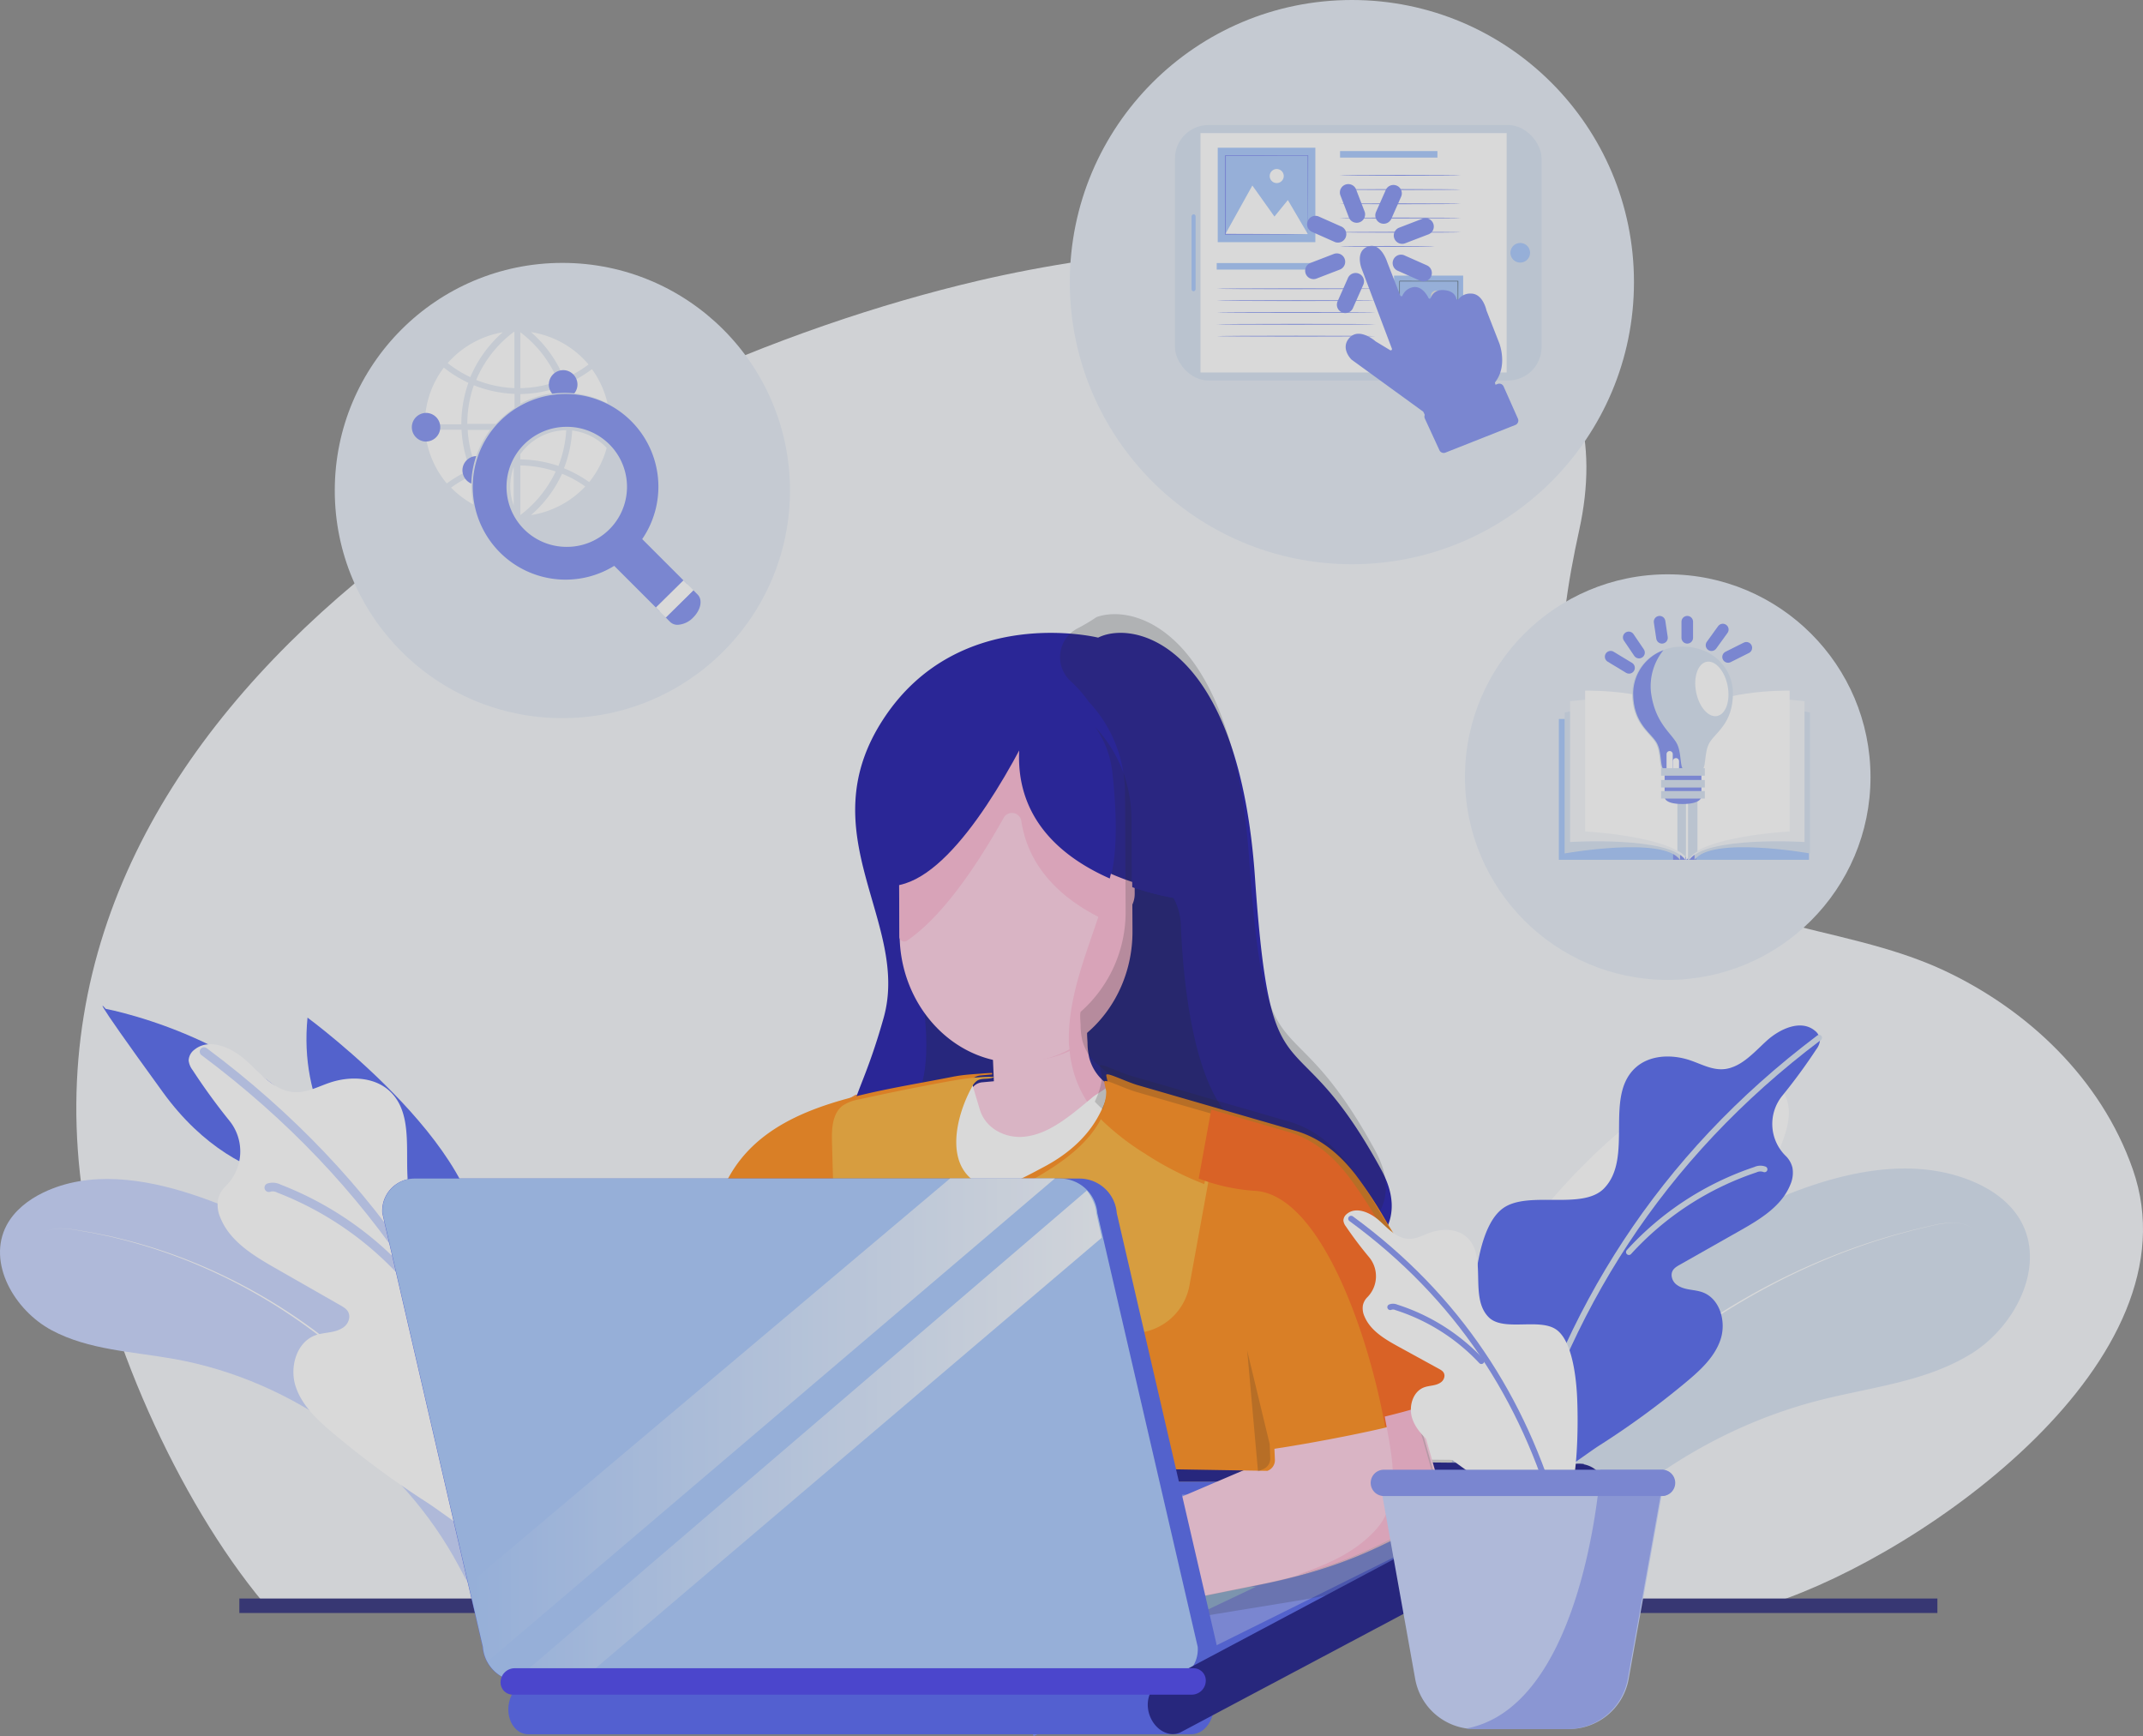 <svg xmlns="http://www.w3.org/2000/svg" xmlns:xlink="http://www.w3.org/1999/xlink" width="740.33" height="599.715" viewBox="0 0 740.33 599.715"><rect x="0" y="0" width="740.33" height="599.715" fill="#808080" stroke="none"/><defs><style>.a{opacity:0.7;}.b{fill:#f2f5fa;}.c{fill:#e2eaf5;}.af,.d{fill:#9fc3fd;}.al,.e,.y{fill:#7789f2;}.ac,.f{fill:#d3e0f1;}.g{fill:#fff;}.aj,.ak,.h,.i,.o,.p{fill:none;}.h{stroke:#fff;stroke-width:2.15px;}.aj,.ak,.h,.i,.o{stroke-linecap:round;}.aj,.ak,.h,.o{stroke-linejoin:round;}.ak,.i{stroke:#7789f2;}.i,.p{stroke-miterlimit:10;}.i{stroke-width:4px;}.j{fill:#e0e0e0;}.k{fill:#455a64;}.l{fill:#82bfab;}.m{fill:#c3d1ff;}.n,.x{fill:#4055ec;}.o{stroke:#c3d1ff;stroke-width:3px;}.p{stroke:#18186d;stroke-width:5px;}.q,.t{fill:#0600a0;}.aa,.ab,.ac,.af,.ag,.ai,.q,.x,.y,.z{fill-rule:evenodd;}.r{fill:#f88329;}.s{fill:#fdb2d0;}.u,.z{fill:#01017c;}.v{fill:#ffcae1;}.w{opacity:0.19;}.aa{fill:#4052f2;}.ab{fill:#97c1ef;}.ad{fill:#ff7f00;}.ae{fill:#fcaa23;}.ag{fill:url(#a);}.ah{fill:#f50;}.ai{fill:#342dec;}.aj{stroke:#d3e0f1;}.aj,.ak{stroke-width:2px;}.al{opacity:0.68;}</style><linearGradient id="a" y1="0.5" x2="1" y2="0.5" gradientUnits="objectBoundingBox"><stop offset="0" stop-color="#fff" stop-opacity="0"/><stop offset="1" stop-color="#fff"/></linearGradient></defs><g class="a" transform="translate(-318.667 -112.428)"><g transform="translate(318.667 112.428)"><path class="b" d="M1194.886,1209.9c-29.692-35.609-55.559-93.848-62.423-140.22-25.975-175.454,173.738-284.841,309.271-316.531q17.759-4.142,35.8-6.82c46.485-6.844,105.907-10.859,146.907,17.8,25.522,17.855,31.513,45.06,24.934,75.074-8.033,36.629-12.34,76.648,14.67,106.51,28.788,31.82,75.065,28.675,111.368,45.7,28.7,13.454,54.193,37.227,65.191,68.685,22.988,65.765-72,132.667-124.218,149.8Z" transform="translate(-1103.796 -656.175)"/><circle class="c" cx="70.05" cy="70.05" r="70.05" transform="translate(506.091 198.387)"/><rect class="d" width="39.882" height="48.638" transform="translate(538.526 248.36)"/><rect class="d" width="39.885" height="48.638" transform="translate(585.06 248.36)"/><rect class="e" width="7.978" height="48.638" transform="translate(578.003 248.36)"/><path class="f" d="M2981.032,1276.863c-5.609-8.39-39.883-2.275-39.883-2.275V1225.95s32.045-8.25,39.882,2.275Z" transform="translate(-2400.623 -979.78)"/><path class="b" d="M2987.635,1272.6c-5.609-8.39-39.885-6.258-39.885-6.258V1217.7s32.048-4.266,39.885,6.258Z" transform="translate(-2405.346 -975.485)"/><path class="g" d="M3001.578,1265.708c-5.609-8.39-35.818-9.943-35.818-9.943v-48.65s27.98-.585,35.818,9.943Z" transform="translate(-2418.147 -968.551)"/><path class="f" d="M3075.35,1229.42v48.869a10.831,10.831,0,0,1,3.769,3.217v-48.65A14.682,14.682,0,0,0,3075.35,1229.42Z" transform="translate(-2495.879 -984.442)"/><path class="f" d="M3099,1276.863c5.609-8.39,39.882-2.275,39.882-2.275V1225.95s-32.045-8.25-39.882,2.275Z" transform="translate(-2513.593 -979.78)"/><path class="b" d="M3092.34,1272.6c5.609-8.39,39.885-6.258,39.885-6.258V1217.7s-32.048-4.266-39.885,6.258Z" transform="translate(-2508.827 -975.485)"/><path class="g" d="M3088.24,1265.708c5.609-8.39,35.818-9.943,35.818-9.943v-48.65s-27.98-.585-35.818,9.943Z" transform="translate(-2505.799 -968.551)"/><path class="f" d="M3091.5,1230.61a14.184,14.184,0,0,0-3.257,3.088v48.638a10.2,10.2,0,0,1,3.258-2.9Z" transform="translate(-2505.088 -985.289)"/><path class="e" d="M3073.212,1310.3s.208,2.6-6.542,2.6-6.17-2.6-6.17-2.6V1301h12.712Z" transform="translate(-2485.434 -1035.169)"/><path class="f" d="M3040.181,1152.9c-10.425,0-17.411,7.659-17.411,16.055,0,10.528,5.995,13.546,8.1,17.137s.877,9.51,3.094,9.51H3046.4c2.231,0,.991-5.919,3.1-9.51s8.1-6.606,8.1-17.137C3057.593,1160.559,3050.806,1152.9,3040.181,1152.9Z" transform="translate(-2458.924 -929.548)"/><path class="e" d="M3037.681,1189.177c-2.105-3.591-7.5-7.156-8.793-17.608a19.845,19.845,0,0,1,4.316-14.309,16.014,16.014,0,0,0-10.434,14.78c0,10.528,5.995,13.546,8.1,17.137s.877,9.51,3.094,9.51h6.811C3038.547,1198.687,3039.8,1192.768,3037.681,1189.177Z" transform="translate(-2458.562 -932.654)"/><path class="g" d="M3105.165,1189.022c-3.009.585-6.258-3.138-7.258-8.311s.629-9.835,3.635-10.417,6.258,3.138,7.259,8.308S3108.175,1188.438,3105.165,1189.022Z" transform="translate(-2511.967 -941.691)"/><line class="h" y1="4.951" transform="translate(576.805 260.503)"/><line class="h" y1="2.477" transform="translate(578.975 262.94)"/><rect class="f" width="15.107" height="2.6" transform="translate(573.84 265.35)"/><rect class="f" width="15.107" height="2.6" transform="translate(573.84 269.43)"/><rect class="f" width="15.107" height="2.6" transform="translate(573.84 273.248)"/><line class="i" y1="5.559" transform="translate(582.89 214.755)"/><line class="i" y1="3.161" x2="6.311" transform="translate(596.989 223.771)"/><line class="i" x1="3.562" y1="5.258" transform="translate(562.664 220.169)"/><line class="i" y1="5.41" x2="3.907" transform="translate(591.264 217.461)"/><line class="i" x1="0.831" y1="5.559" transform="translate(573.328 214.755)"/><line class="i" x1="6.358" y1="3.848" transform="translate(556.419 226.842)"/><circle class="c" cx="97.448" cy="97.448" r="97.448" transform="translate(369.583)"/><rect class="f" width="126.648" height="88.251" rx="11.55" transform="translate(405.908 43.19)"/><rect class="g" width="82.686" height="105.768" transform="translate(414.731 128.66) rotate(-90)"/><path class="d" d="M2876.389,653.93a3.386,3.386,0,1,1-3.39,3.384,3.387,3.387,0,0,1,3.39-3.384Z" transform="translate(-2351.195 -569.998)"/><rect class="d" width="26.579" height="1.398" rx="0.699" transform="translate(411.643 100.607) rotate(-90)"/><rect class="d" width="33.636" height="2.249" transform="translate(462.941 52.188)"/><rect class="d" width="33.636" height="2.249" transform="translate(420.334 90.871)"/><path class="e" d="M2709.69,573.646c0,.082-9.358.146-20.912.146s-20.918-.064-20.918-.146,9.358-.146,20.918-.146S2709.69,573.573,2709.69,573.646Z" transform="translate(-2205.069 -513.089)"/><path class="e" d="M2709.69,590.476c0,.082-9.358.149-20.912.149s-20.918-.067-20.918-.149,9.358-.146,20.918-.146S2709.69,590.4,2709.69,590.476Z" transform="translate(-2205.069 -524.997)"/><path class="e" d="M2709.69,607.276c0,.082-9.358.149-20.912.149s-20.918-.067-20.918-.149,9.358-.146,20.918-.146S2709.69,607.2,2709.69,607.276Z" transform="translate(-2205.069 -536.884)"/><path class="e" d="M2709.69,624.079c0,.079-9.358.146-20.912.146s-20.918-.067-20.918-.146,9.358-.149,20.918-.149S2709.69,624,2709.69,624.079Z" transform="translate(-2205.069 -548.771)"/><path class="e" d="M2709.69,640.879c0,.079-9.358.146-20.912.146s-20.918-.067-20.918-.146,9.358-.149,20.918-.149S2709.69,640.809,2709.69,640.879Z" transform="translate(-2205.069 -560.658)"/><path class="e" d="M2700.516,657.646c0,.082-7.311.146-16.327.146s-16.33-.064-16.33-.146,7.311-.146,16.33-.146S2700.516,657.576,2700.516,657.646Z" transform="translate(-2204.902 -572.524)"/><path class="e" d="M2574.166,707.639c0,.082-12.282.146-27.437.146s-27.439-.064-27.439-.146,12.282-.149,27.439-.149S2574.166,707.546,2574.166,707.639Z" transform="translate(-2098.959 -607.895)"/><path class="e" d="M2574.166,721.646c0,.082-12.282.149-27.437.149s-27.439-.067-27.439-.149,12.282-.146,27.439-.146S2574.166,721.556,2574.166,721.646Z" transform="translate(-2098.959 -617.808)"/><path class="e" d="M2574.166,735.646c0,.082-12.282.146-27.437.146s-27.439-.064-27.439-.146,12.282-.146,27.439-.146S2574.166,735.556,2574.166,735.646Z" transform="translate(-2098.959 -627.714)"/><path class="e" d="M2574.166,749.639c0,.079-12.282.146-27.437.146s-27.439-.067-27.439-.146,12.282-.149,27.439-.149S2574.166,749.551,2574.166,749.639Z" transform="translate(-2098.959 -637.613)"/><path class="e" d="M2574.166,763.646c0,.082-12.282.149-27.437.149s-27.439-.067-27.439-.149,12.282-.146,27.439-.146S2574.166,763.561,2574.166,763.646Z" transform="translate(-2098.959 -647.526)"/><rect class="d" width="33.721" height="32.624" transform="translate(420.688 51.03)"/><path class="g" d="M2528.24,602.819l9.325-16.789,7.63,10.729,4.638-5.7,6.9,11.756Z" transform="translate(-2104.921 -521.954)"/><path class="g" d="M2585.594,568.987a2.427,2.427,0,1,1-2.427-2.427A2.427,2.427,0,0,1,2585.594,568.987Z" transform="translate(-2142.103 -508.178)"/><path class="e" d="M2556.271,577.551a.951.951,0,0,1,0-.135v-.38c0-.348,0-.836-.014-1.462,0-1.3-.021-3.164-.035-5.556-.018-4.764-.044-11.551-.073-19.7l.141.137-28.489.023c-.041.035.292-.292.155-.155v14.329c0,4.571,0,8.89-.018,12.867l-.137-.14,20.6.07,5.811.038,1.541.015h.541a.552.552,0,0,1-.126,0h-.383l-1.515.018-5.8.1-20.689.073h-.141v-.14c0-3.974,0-8.293-.018-12.867V550.361c-.143.14.193-.2.164-.167l28.489.023h.137v.137c-.03,8.188-.056,15-.07,19.786-.018,2.363-.029,4.223-.038,5.51,0,.62,0,1.1-.015,1.442v.365A.769.769,0,0,1,2556.271,577.551Z" transform="translate(-2104.46 -496.596)"/><rect class="d" width="23.866" height="23.088" transform="translate(481.595 95.202)"/><path class="j" d="M2739.15,735.912l6.6-11.882,5.4,7.595,3.281-4.033,4.881,8.32Z" transform="translate(-2255.687 -619.598)"/><path class="j" d="M2779.739,711.977a1.719,1.719,0,1,1-1.717-1.717A1.718,1.718,0,0,1,2779.739,711.977Z" transform="translate(-2281.964 -609.855)"/><path class="k" d="M2759.179,717.983v-1.4c0-.915-.015-2.24-.027-3.919,0-3.375-.029-8.188-.05-13.943l.1.1h-20.161l.111-.111v19.26l-.1-.1,14.581.05,4.112.026h1.483a.432.432,0,0,1-.088,0H2757.8l-4.094.026-14.642.05h-.1v-19.3l.117-.117,20.16.017h.1v.1c-.021,5.793-.038,10.615-.05,14,0,1.67-.021,2.989-.026,3.9V717.9A.229.229,0,0,1,2759.179,717.983Z" transform="translate(-2255.554 -601.605)"/><path class="e" d="M2705.162,716.338l21.956-8.855a1.462,1.462,0,0,0,.822-1.834l-.307-.857a.424.424,0,0,1,.064-.395c4.41-5.773,1.4-13.452,1.4-13.452l-4.422-11.306a.4.4,0,0,1-.017-.056c-.085-.386-1.322-5.77-5.337-5.77a5.05,5.05,0,0,0-4.278,1.91.43.43,0,0,1-.769-.14c-.278-1.17-1.193-2.632-4-2.945-3.117-.354-4.36,1.4-4.852,2.667a.421.421,0,0,1-.769.038c-1.009-2.091-3.158-4.515-5.872-3.612a4.894,4.894,0,0,0-3.109,2.734.427.427,0,0,1-.8,0l-4.518-11.613s-2.173-6.969-6.7-5.264-2.073,7.709-2.073,7.709L2692,692.832a.427.427,0,0,1-.62.518l-4.971-3.006-.053-.038c-.36-.313-5.62-4.787-8.94-1.293s.333,7.311.617,7.586l.044.035,24.681,17.926.138.167.412.877A1.462,1.462,0,0,0,2705.162,716.338Z" transform="translate(-2211.15 -572.398)"/><path class="e" d="M2802.583,844.941l-4.948-11.133a1.632,1.632,0,0,0-2.1-.851l-24.228,9.759a1.629,1.629,0,0,0-.877,2.19l5.033,10.925a1.626,1.626,0,0,0,2.076.831l24.144-9.548a1.629,1.629,0,0,0,.9-2.173Z" transform="translate(-2278.194 -700.317)"/><path class="e" d="M2669.133,595.591a2.9,2.9,0,0,0,5.407-2.082l-3.027-7.858a2.9,2.9,0,0,0-5.4,2.082Z" transform="translate(-2203.095 -520.373)"/><path class="e" d="M2628.2,627.362l7.7,3.416a2.9,2.9,0,1,0,2.34-5.293l-7.694-3.419a2.9,2.9,0,0,0-2.34,5.3Z" transform="translate(-2175.05 -547.313)"/><path class="e" d="M2742.653,671.58l-7.7-3.416a2.9,2.9,0,1,0-2.34,5.293l7.694,3.419a2.9,2.9,0,0,0,2.339-5.3Z" transform="translate(-2249.593 -579.867)"/><path class="e" d="M2638.362,668.086a2.9,2.9,0,0,0-3.743-1.664l-7.857,3.027a2.9,2.9,0,1,0,2.082,5.4l7.858-3.024A2.9,2.9,0,0,0,2638.362,668.086Z" transform="translate(-2173.838 -578.7)"/><path class="e" d="M2732.031,631.8a2.9,2.9,0,0,0,3.743,1.664l7.857-3.012a2.9,2.9,0,1,0-2.082-5.4l-7.858,3.024A2.9,2.9,0,0,0,2732.031,631.8Z" transform="translate(-2250.341 -549.426)"/><path class="e" d="M2668.258,701.549l3.416-7.694a2.9,2.9,0,1,0-5.293-2.339l-3.416,7.694a2.9,2.9,0,1,0,5.293,2.339Z" transform="translate(-2200.787 -595.31)"/><path class="e" d="M2710.853,598.547a2.9,2.9,0,0,0,3.822-1.462l3.416-7.709a2.895,2.895,0,0,0-5.293-2.339l-3.407,7.688A2.9,2.9,0,0,0,2710.853,598.547Z" transform="translate(-2234.021 -521.507)"/><circle class="c" cx="78.627" cy="78.627" r="78.627" transform="translate(115.653 90.812)"/><path class="g" d="M1592.485,947.66a39.179,39.179,0,0,0-5.085,3.144,32.751,32.751,0,0,0,7.679,5.822,33.734,33.734,0,0,1-.626-6.676c0-.251.018-.5.023-.751A4.97,4.97,0,0,1,1592.485,947.66Z" transform="translate(-1431.575 -782.364)"/><path class="g" d="M1569.839,888.67h-7.63a4.933,4.933,0,0,1-4.46,3.84,32.323,32.323,0,0,0,7,14.71,42.427,42.427,0,0,1,5.764-3.579,4.732,4.732,0,0,1,1.3-4.17,43.123,43.123,0,0,1-1.98-10.8Z" transform="translate(-1410.4 -740.23)"/><path class="g" d="M1609.245,898.142a4.765,4.765,0,0,1,1.2-.2,33.216,33.216,0,0,1,4.878-9.291h-7.758A40.665,40.665,0,0,0,1609.245,898.142Z" transform="translate(-1445.997 -740.154)"/><path class="g" d="M1660.27,933.59a19.467,19.467,0,0,0-1.19,6.51,19.726,19.726,0,0,0,1.19,6.843Z" transform="translate(-1482.809 -772.331)"/><path class="g" d="M1583.52,780.938a40.089,40.089,0,0,0,7.82,4.852,42.637,42.637,0,0,1,11.2-15.5A32.639,32.639,0,0,0,1583.52,780.938Z" transform="translate(-1428.864 -655.513)"/><path class="g" d="M1607.29,847.91h9.881a33.458,33.458,0,0,1,6.454-5.5v-4.863a42.7,42.7,0,0,1-14.081-2.989A40.8,40.8,0,0,0,1607.29,847.91Z" transform="translate(-1445.855 -701.482)"/><path class="g" d="M1556.425,829.3a4.933,4.933,0,0,1,4.726,3.556h7.65a43.2,43.2,0,0,1,2.442-14.329,42.634,42.634,0,0,1-8.481-5.246,32.277,32.277,0,0,0-6.372,16.034Z" transform="translate(-1409.431 -686.295)"/><path class="g" d="M1684.65,956.288a32.65,32.65,0,0,0,18.76-9.9,39.628,39.628,0,0,0-8.025-4.386A41.977,41.977,0,0,1,1684.65,956.288Z" transform="translate(-1501.217 -778.355)"/><path class="g" d="M1724.61,902.664a41.994,41.994,0,0,1,8.709,4.764,32.464,32.464,0,0,0,6.048-11.809,19.594,19.594,0,0,0-11.92-6.01A42.932,42.932,0,0,1,1724.61,902.664Z" transform="translate(-1529.777 -740.897)"/><path class="g" d="M1747.928,826.769a32.458,32.458,0,0,0-5.381-11.809,43.142,43.142,0,0,1-5.556,3.574,4.822,4.822,0,0,1-.781,4.79,32.857,32.857,0,0,1,11.718,3.445Z" transform="translate(-1538.053 -687.451)"/><path class="g" d="M1631.2,788.977V769.41a40.232,40.232,0,0,0-13.2,16.739,40.262,40.262,0,0,0,13.2,2.828Z" transform="translate(-1453.498 -654.905)"/><path class="g" d="M1671.61,770.37v19.3a40.318,40.318,0,0,0,10.13-1.486,4.913,4.913,0,0,1,1.81-3.343,40.355,40.355,0,0,0-11.94-14.473Z" transform="translate(-1491.842 -655.591)"/><path class="g" d="M1695.052,783.612a4.832,4.832,0,0,1,.851-.088,4.913,4.913,0,0,1,3.217,1.2,40.563,40.563,0,0,0,5.466-3.483A32.517,32.517,0,0,0,1684.7,770.06,42.64,42.64,0,0,1,1695.052,783.612Z" transform="translate(-1501.26 -655.344)"/><path class="g" d="M1671.61,844.668a32.857,32.857,0,0,1,11.279-3.612,4.9,4.9,0,0,1-.781-1.216,42.734,42.734,0,0,1-10.5,1.488Z" transform="translate(-1491.837 -705.208)"/><path class="g" d="M1671.61,949.142a40.356,40.356,0,0,0,12.212-15.046,40.887,40.887,0,0,0-12.212-2.076Z" transform="translate(-1491.844 -771.236)"/><path class="g" d="M1671.61,897.412V899.2a43.441,43.441,0,0,1,13.18,2.26,40.631,40.631,0,0,0,2.693-12.335A19.655,19.655,0,0,0,1671.61,897.412Z" transform="translate(-1491.868 -740.516)"/><path class="e" d="M1711.021,816.1a4.82,4.82,0,0,0-.851.088,4.957,4.957,0,0,0-4.05,4.369,4.563,4.563,0,0,0-.05.494,4.814,4.814,0,0,0,1.2,3.2,33.057,33.057,0,0,1,4.293-.292h.251a30.274,30.274,0,0,1,3.059.17,4.822,4.822,0,0,0,.781-4.79,4.971,4.971,0,0,0-1.427-2.047A4.912,4.912,0,0,0,1711.021,816.1Z" transform="translate(-1516.479 -688.245)"/><path class="e" d="M1544.773,868.06h-.038a4.951,4.951,0,0,0,.038,9.9l.365-.035a4.933,4.933,0,0,0,4.457-3.834,4.924,4.924,0,0,0-4.825-6.03Z" transform="translate(-1397.623 -725.427)"/><path class="e" d="M1601.16,925.353a5.041,5.041,0,0,0,3.053,4.571,32.89,32.89,0,0,1,1.7-9.5,4.763,4.763,0,0,0-1.2.2A4.928,4.928,0,0,0,1601.16,925.353Z" transform="translate(-1441.402 -762.881)"/><path class="e" d="M1690.387,913.449l-16.643-16.639A32.042,32.042,0,0,0,1647.5,846.68h-.243a32.069,32.069,0,0,0-.234,64.137h.243a31.915,31.915,0,0,0,16.809-4.764l16.669,16.669-.947-.948,9.539-9.393Zm-42.7-13.955h-.161a20.733,20.733,0,1,1,.152-41.466h.155a20.733,20.733,0,1,1-.146,41.466Z" transform="translate(-1451.886 -710.591)"/><path class="e" d="M1845.33,1088.071l2.275,2.307a3.623,3.623,0,0,0,2.658,1.026h0a7.987,7.987,0,0,0,5.3-2.495c2.673-2.632,3.372-6.121,1.588-7.931l-3.035-3.079h0l.035.035h0l1.462,1.489-9.533,9.393Z" transform="translate(-1616.125 -875.576)"/><path class="l" d="M1843.429,1110.78l-.719-.719h0Z" transform="translate(-1614.151 -898.463)"/><path class="g" d="M1847.579,1073.25l-.868-.866-1.065-1.064-9.536,9.393.945.945.985.991.719.719.047.047.749.749,9.53-9.393-1.465-1.488-.006,0Z" transform="translate(-1609.531 -870.862)"/><path class="m" d="M1106.568,1820.336c-16.771-5.527-35.75-8.372-51.644-.678-5.17,2.5-9.943,6.208-12.642,11.285-6.837,12.917,2.676,29.366,15.566,36.262s28.074,7.349,42.47,9.943c41.233,7.44,78.478,34.569,98.2,71.547,2.1,3.933,4.094,8.083,7.466,11s8.592,4.252,12.317,1.81c20.737-13.6-19.137-71.015-28.074-82.227C1168.713,1852.226,1139.47,1831.176,1106.568,1820.336Z" transform="translate(-1040.001 -1407.698)"/><path class="g" d="M1250.91,2004.016a179.632,179.632,0,0,0-23.918-49.492,194.239,194.239,0,0,0-37.3-40.479,191.037,191.037,0,0,0-47.214-28.366,181.206,181.206,0,0,0-26.226-8.677c-1.12-.272-2.234-.567-3.357-.819l-3.384-.708-1.693-.354c-.564-.117-1.129-.24-1.7-.328l-3.41-.585a40.425,40.425,0,0,0-6.858-.8,13.492,13.492,0,0,0-3.421.412,8.19,8.19,0,0,0-3.05,1.568,8.153,8.153,0,0,1,3.047-1.585,13.524,13.524,0,0,1,3.424-.43,40.492,40.492,0,0,1,6.869.763l3.413.561c.57.085,1.135.2,1.7.319l1.7.345,3.389.69c1.126.246,2.243.538,3.363.8a181.036,181.036,0,0,1,26.3,8.557,191.484,191.484,0,0,1,47.451,28.205,195.007,195.007,0,0,1,37.634,40.441,180.117,180.117,0,0,1,24.272,49.638Z" transform="translate(-1074.94 -1449.038)"/><path class="n" d="M1385.59,1763.81s76.647,38.233,130.476,96.662" transform="translate(-1284.528 -1368.055)"/><path class="n" d="M1402.392,1606.77s67.781,49.813,58.11,84.721C1460.5,1691.491,1396.634,1665.2,1402.392,1606.77Z" transform="translate(-1296.156 -1255.252)"/><path class="n" d="M1162.211,1591.768s65.614,12.236,83.458,59.914c0,0-35.826,7.311-63.693-31.095S1162.211,1591.768,1162.211,1591.768Z" transform="translate(-1125.698 -1243.286)"/><path class="n" d="M1412.7,1851.589s-38.21-15.894-53.305,11.113c0,0,42.637,18.178,55.668-7.662" transform="translate(-1265.989 -1425.937)"/><path class="g" d="M1312.71,1790.089c-5.357-4.509-10.782-9.525-12.932-16.192s.342-15.329,6.951-17.651c3.088-1.085,6.6-.67,9.434-2.606a4.743,4.743,0,0,0,2.167-3.682c.058-2.187-1.544-3.147-3.038-4l-22.517-12.867c-7.6-4.346-15.733-9.273-18.979-17.409a10.982,10.982,0,0,1-.8-6.361,9.2,9.2,0,0,1,2.661-4.571,16.835,16.835,0,0,0,1.252-22.579,214.175,214.175,0,0,1-12.695-17.473,6.73,6.73,0,0,1-1.383-3.334,4.892,4.892,0,0,1,2.006-3.734c5.264-4.273,13.16-.6,18.131,3.992s9.922,10.469,16.689,10.694c4.126.137,7.948-1.936,11.855-3.264,6.978-2.372,15.461-2.1,20.827,2.945,11.7,10.993.4,33.715,11.5,45.307,8.106,8.481,28.568.772,38.043,7.674,8.633,6.287,10.557,25.872,11.019,36.554.506,11.718.713,67.579-13.867,70.012-9.258,1.547-26.483-12.756-33.922-17.546a314.672,314.672,0,0,1-32.393-23.909Z" transform="translate(-1197.663 -1295.042)"/><path class="o" d="M1281.07,1664.53c59.885,44.667,95.86,101.94,113.758,168.615" transform="translate(-1210.573 -1301.264)"/><path class="o" d="M1357.6,1809.331a4.539,4.539,0,0,1,3.477.333,113.911,113.911,0,0,1,46.263,33.127" transform="translate(-1264.723 -1399.088)"/><path class="g" d="M2876.593,1707.44c-4.465,12.885-12.642,23.427-22.324,32.99-12.472,12.314-27.448,23.012-40.269,35.01-28.951,27.106-37.4,56.961-52.126,91.418h-19.646a132.809,132.809,0,0,1,1.255-21.237c8.8-60.441,42.061-117.746,92.468-152.8,6.872-4.779,14.408-9.3,22.763-9.794s17.578,4.36,19.324,12.548C2878.875,1699.521,2877.918,1703.63,2876.593,1707.44Z" transform="translate(-2260.367 -1314.328)"/><path class="o" d="M2792.75,1935.677c8.37-51.059,41.417-97.492,86.918-122.127" transform="translate(-2295.409 -1406.705)"/><path class="f" d="M2966.66,1866.425c-15.517,9.726-34.478,11.618-52.232,16.1-40.087,10.136-76.01,35.312-99.943,68.951H2771.91c8.9-24.456,24.746-50.457,30.3-58.513a228.646,228.646,0,0,1,73.085-67.915,212.2,212.2,0,0,1,26.413-12.993c20.485-8.358,43.965-13.557,64.5-5.314,6.682,2.682,12.981,6.9,16.78,13.013C2992.649,1835.312,2982.174,1856.7,2966.66,1866.425Z" transform="translate(-2285.441 -1398.946)"/><path class="g" d="M2838.41,1996.579a239.759,239.759,0,0,1,30.879-47.9,245.91,245.91,0,0,1,41.116-39.411,237.667,237.667,0,0,1,49.167-28.659,223.27,223.27,0,0,1,26.831-9.592l.854-.254.863-.228,1.722-.456,3.445-.915c2.307-.559,4.626-1.082,6.939-1.623a29.329,29.329,0,0,1,7.059-.877,13.93,13.93,0,0,1,3.527.462,9.555,9.555,0,0,1,3.2,1.532,9.571,9.571,0,0,0-3.217-1.515,14,14,0,0,0-3.509-.448,32.889,32.889,0,0,0-7.045.915c-2.311.553-4.627,1.085-6.931,1.655l-3.439.93-1.717.465-.86.234-.854.255a223.744,223.744,0,0,0-26.76,9.712,237.172,237.172,0,0,0-48.945,28.857,245.205,245.205,0,0,0-40.818,39.5,238.958,238.958,0,0,0-30.521,47.848Z" transform="translate(-2332.494 -1444.286)"/><line class="p" x2="586.611" transform="translate(82.689 554.677)"/><path class="q" d="M1687.154,1965.817h229.123a7.543,7.543,0,0,0,6.375-4.3,6.71,6.71,0,0,0-5.963-4.3H1687.575a7.555,7.555,0,0,0-6.375,4.3A6.673,6.673,0,0,0,1687.154,1965.817Z" transform="translate(-1500.919 -1504.559)"/><path class="r" d="M1944.054,1687.637h0c1-.187,2-.366,3.006-.553l6.764-1.255q3.216-.585,6.448-1.187l5.556-1.029.342-.061,5.159-.953,4.2-.778,3.035-.562a.49.49,0,0,1,.094,0l1.8-.336h.433l4.094-.032,3.562-.023,32.352-.208,7.992-.05h.032c.155.041.816.228,1.9.541l.056.017.629.181,6.106,1.755c.094.023.181.055.275.082l3.568,1.026c.12.038.243.07.363.105l10.1,2.924,3.258.948,3.36.971c.371.108.746.219,1.126.325l2.261.655c4.772,1.375,9.562,2.764,13.978,4.041h0c2.924.848,5.682,1.644,8.165,2.36l.877.257c.143.035.292.079.43.123l.845.243c.275.082.55.164.816.237l.793.231.76.219.728.211,1.041.292.965.292.6.176.562.161.529.155,1.36.395.366.105.479.138.38.111.193.056.149.044.132.038h.026c.38.111.758.231,1.137.354l.108.032c.229.076.459.149.691.237a37.724,37.724,0,0,1,24.117,26.193s1.833,2.228,4.679,5.884c2.4,3.109,5.542,7.252,8.893,11.923a234.9,234.9,0,0,1,15.61,24.369c5.887,10.949,8.99,20.643,4.188,24.073a3.639,3.639,0,0,1-.345.225c-.421.26-.877.518-1.374.772-.243.132-.5.263-.761.386l-.535.263c-.567.266-1.17.535-1.8.8-.155.07-.319.132-.474.2-.965.4-2,.8-3.088,1.187-.363.126-.722.257-1.1.386s-.755.257-1.141.389-.749.243-1.129.365c-1.281.418-2.632.822-4,1.228a.9.9,0,0,0-.143.044l-.836.237h-.018l-.97.275-2.325.635c-.436.117-.877.237-1.324.348q-2.17.585-4.4,1.109h0l-.22.055c-.354.082-.71.17-1.07.257l-.55.129-1.407.33c-.474.108-.942.219-1.415.325-1.38.319-2.769.623-4.147.921l-.082.021q-2.11.439-4.185.877c-.512.105-1.015.2-1.521.313q-1.316.26-2.6.524h-.05q-1.316.269-2.6.509l-1.41.269-.971.187-4.629.854c-.292.055-.585.105-.877.155l-2.878.512c-.4.067-.79.135-1.17.2l-2.573.436c-1.152.193-2.182.363-3.059.5-.33.058-.635.108-.921.152a.28.28,0,0,1-.07,0c-.43.067-.807.123-1.132.181l-.242.035c-.711.114-1.1.17-1.1.17l-1.278-30.208-.909,36.569-.023,1.17v.181h-.407l-54.533-.865-8.9-.155L1903.06,1814.5l-17.28-.293.412-2.371,5.319-30.963,3.676-21.4,8.165-47.489" transform="translate(-1648.578 -1309.435)"/><path class="s" d="M2270.9,1547.4c-1.115-.325-1.8-.518-1.954-.559h-.032l-43.906.292c.094-.181.149-.292.149-.292h.231c.959-1.494,1.825-3.617,2.565-4.439,7.249-8.036,4.884-28.1-1.059-35.677-4.436-5.656,39.865-15.166,39.865-15.166.231,14.847-2.977,30.191-2.167,45.059.167,3.032,2.924,7.8,6.036,10.235A5.1,5.1,0,0,1,2270.9,1547.4Z" transform="translate(-1888.174 -1172.188)"/><path class="t" d="M2265.413,1354.428c-.237.43-.494.86-.766,1.275-3.159,4.84-8.615,8.852-15.61,12.18-23.36,11.112-63.795,14.549-92.512,15.519-3.082.108-6.036.187-8.805.237-14.584.292-24.456-.035-24.456-.035a109.944,109.944,0,0,1-21.348-15.069,73.711,73.711,0,0,1-13.274-15.5,46.124,46.124,0,0,1-5.726-13.086q-.465-1.816-.755-3.688c-1.991-13.1-2.047-18.906-.585-24.506a.728.728,0,0,1,.023-.1c.093-.348.187-.7.292-1.053h0c1.831-6.273,5.469-12.888,10.235-29.773,9.358-33.013-26.161-63.535,0-103.4s74.124-28.03,74.124-28.03a13.2,13.2,0,0,1,1.462-.623c13.6-4.913,47.319,5.469,52.72,83.467,5.606,80.976,13.081,44.848,43.6,100.908C2268.607,1341.552,2268.651,1348.564,2265.413,1354.428Z" transform="translate(-1786.884 -929.147)"/><path class="s" d="M2210.431,1635.79l-.418-9.823a37.027,37.027,0,0,0,8.308.942h.231a38.4,38.4,0,0,0,25-9.618c-.462.4-.1,3.951-.088,4.679a23.254,23.254,0,0,0,.585,5.205,16.144,16.144,0,0,0,5.626,8.618c.509.915,11.113,3.316,11.212,4.36.132,1.652-1.9,1.755-3.012,2.506a49.391,49.391,0,0,0-4.945,3.986c-5.781,5.153-9.943,11.832-16.011,16.669a36.839,36.839,0,0,1-3.8,2.632c-2.228,1.357-4.544,2.562-6.779,3.939a45.875,45.875,0,0,1-7.144,3.641,25.786,25.786,0,0,1-15.479,1.462,18.833,18.833,0,0,1-1.992-.585c-4.094-1.462-5.989-5.264-6.281-9.419-.336-4.828.909-9.735,2.392-14.288.737-2.266,1.6-4.495,2.529-6.688.468-1.1,1.3-3.141,2.047-4.93a4.833,4.833,0,0,1,4.012-2.924Z" transform="translate(-1867.241 -1262.261)"/><path class="u" d="M2136.06,1459s16.818,51.077,5.606,70.386l111.333,8Z" transform="translate(-1825.498 -1149.263)"/><path class="u" d="M2136.06,1431.122l80.975-11.522,6.788,4.308a20.712,20.712,0,0,1,9.6,16.669c.743,18.891,4.164,57.268,19.576,68.927Z" transform="translate(-1825.498 -1121.24)"/><path class="v" d="M2249.6,1661.016c-4.217,4.5-7.846,9.548-12.7,13.423a36.986,36.986,0,0,1-3.8,2.632c-2.231,1.357-4.542,2.559-6.779,3.936a45.736,45.736,0,0,1-7.145,3.638,25.855,25.855,0,0,1-15.479,1.477,19.015,19.015,0,0,1-1.991-.585c-4.094-1.462-5.992-5.264-6.279-9.422-.337-4.822.909-9.729,2.392-14.285.734-2.267,1.594-4.495,2.527-6.688.468-1.1,1.3-3.141,2.047-4.933a4.828,4.828,0,0,1,4.012-2.925l4.018-.368-.418-9.823a37.043,37.043,0,0,0,8.308.942h.231a37.7,37.7,0,0,0,18.537-5.033q.059,1.43.2,2.86a40.249,40.249,0,0,0,2.673,11.112,38.63,38.63,0,0,0,5.969,10.031c.69.845,1.413,1.676,2.173,2.483C2248.58,1659.992,2249.086,1660.51,2249.6,1661.016Z" transform="translate(-1867.071 -1273.423)"/><path class="s" d="M2245.39,1632.2c2.53.117,5.006.149,7.46.023,1.228-.058,2.45-.161,3.658-.292s2.412-.292,3.6-.524a52.377,52.377,0,0,0,7.019-1.755c1.152-.366,2.281-.8,3.407-1.231s2.228-.942,3.322-1.462l1.86-.877.067,1.991.056,1.755c0,.585.018,1.17.061,1.755q.105,1.755.331,3.509c.137,1.17.336,2.339.556,3.509s.494,2.339.778,3.509a26.451,26.451,0,0,1-3.036-6.65,33.606,33.606,0,0,1-.877-3.585c-.225-1.208-.339-2.439-.494-3.667l1.945,1.067a37.255,37.255,0,0,1-3.442,1.755,38.523,38.523,0,0,1-3.615,1.395,36.959,36.959,0,0,1-7.56,1.614,34.73,34.73,0,0,1-3.857.19,33.617,33.617,0,0,1-3.837-.228A29.41,29.41,0,0,1,2245.39,1632.2Z" transform="translate(-1902.575 -1267.801)"/><path class="t" d="M2338.236,1271.8s-81.61-8.32-52.98-75.934C2285.259,1195.87,2343.208,1224.859,2338.236,1271.8Z" transform="translate(-1927.131 -960.729)"/><path class="v" d="M2208.568,1271.459c-.149.684-.292,1.357-.462,2.024-.611,2.585-1.29,5.065-1.956,7.358-.629,2.173-1.319,4.346-2.047,6.527-.567,1.731-1.17,3.462-1.755,5.194-3.308,9.651-6.8,19.386-8.165,29.369a59.17,59.17,0,0,0-.529,10.94,37.7,37.7,0,0,1-18.537,5.033h-.231c-21.348,0-39.055-18.213-40.573-41.166-.064-.98-.1-1.962-.105-2.959l-.21-40.333a47.466,47.466,0,0,1,2.632-15.923c5.8-16.643,20.576-28.589,37.821-28.694a38.839,38.839,0,0,1,28.386,12.414,33.3,33.3,0,0,1,5.887,15.286C2209.87,1246.567,2210.82,1261.142,2208.568,1271.459Z" transform="translate(-1823.423 -970.817)"/><path class="s" d="M2215.5,1287.205a8.773,8.773,0,0,1-12.8,7.832c-12.238-6.323-23.857-16.564-26.372-32.981a3.267,3.267,0,0,0-6.085-1.114c-9.4,16.783-21.266,34.23-33.428,42.468a1.673,1.673,0,0,1-2.611-1.366v-.029l-.2-40.324a47.467,47.467,0,0,1,2.632-15.923,53.759,53.759,0,0,1,3.843-4.278c18.424-18.257,49.252-21.009,49.252-21.009s-1.588,3.98-4.387,10.235a133.447,133.447,0,0,1,29.4,22.968,46.92,46.92,0,0,1,.629,7.5Z" transform="translate(-1823.5 -978.46)"/><path class="t" d="M2163.169,1167.23s-2.144,5.375-5.816,13.323c-9.533,20.64-29.378,58.622-48.769,64.859-26.866,8.642-6.352-42.833,10.235-59.268S2163.169,1167.23,2163.169,1167.23Z" transform="translate(-1795.809 -940.255)"/><path class="t" d="M2285.271,1195.87c-17.034,40.239,4.972,59.481,25.582,68.456,2.5,1.091,4.971,2.029,7.37,2.834a101.332,101.332,0,0,0,20.032,4.641C2343.22,1224.859,2285.271,1195.87,2285.271,1195.87Z" transform="translate(-1927.143 -960.729)"/><path class="w" d="M2375.1,1301.469c2.24-10.329,1.29-24.9.143-34.943a33.307,33.307,0,0,0-5.886-15.286,45.768,45.768,0,0,1,11.9,24.2,46.919,46.919,0,0,1,.629,7.5l.12,23.377c-2.386-.8-4.866-1.755-7.369-2.834C2374.811,1302.837,2374.966,1302.165,2375.1,1301.469Z" transform="translate(-1991.009 -1000.104)"/><path class="s" d="M2359.808,1449.743c.085,17.122-8.852,32.121-21.933,39.584a59.147,59.147,0,0,1,.556-10.92c1.363-9.984,4.857-19.728,8.165-29.369.585-1.731,1.19-3.462,1.755-5.194.717-2.182,1.407-4.354,2.047-6.527.667-2.293,1.345-4.772,1.956-7.358,2.5,1.091,4.971,2.03,7.369,2.834l.082,15.809Z" transform="translate(-1968.576 -1128.139)"/><path class="s" d="M2358.767,1642.6a48.425,48.425,0,0,0-4.945,3.986c-1.17,1.032-2.254,2.129-3.316,3.258-.515-.506-1.021-1.024-1.506-1.547-.76-.807-1.482-1.638-2.173-2.483a38.626,38.626,0,0,1-5.969-10.031,40.262,40.262,0,0,1-2.673-11.113q-.149-1.43-.2-2.86h0c.412-.225.81-.468,1.208-.716.2-.12.392-.243.585-.374.392-.249.784-.509,1.17-.784a43.281,43.281,0,0,0,3.509-2.711c-.462.4-.1,3.951-.088,4.679a23.414,23.414,0,0,0,.584,5.205,16.122,16.122,0,0,0,5.627,8.621Z" transform="translate(-1968.672 -1261.751)"/><path class="w" d="M2496.508,1440.126l-2.953,8.554-.86,2.491-3.252,1.234-40.716,15.429-6.6,2.5-5.761,2.185-19.3,7.311a119.979,119.979,0,0,0,13.51-7.586c10.937-7.311,10.615-11.519,17.479-17.02a5.394,5.394,0,0,0,1.482-2.995,23.471,23.471,0,0,0,.491-3.544,65.671,65.671,0,0,0-.149-9.013c-.331-4.337-.983-9.338-1.93-14.745h0c-1.152-6.533-2.743-13.654-4.734-20.871-3.471-12.616-8.147-25.533-13.8-36.183-7.331-13.856-16.315-23.889-26.421-24.456-14.408-.816-27.813-7.019-39.8-14.692a88.773,88.773,0,0,1-14.452-11.063c1.062-1.129,2.149-2.225,3.316-3.258a48.411,48.411,0,0,1,4.945-3.986l-8.188-6.866a16.119,16.119,0,0,1-5.626-8.621,23.384,23.384,0,0,1-.585-5.205c0-.722-.374-4.272.088-4.679a45.938,45.938,0,0,0,15.461-35v-1.141l-.2-39.187a46.976,46.976,0,0,0-.629-7.5,45.765,45.765,0,0,0-11.9-24.2,43.284,43.284,0,0,0-6.255-7.127,11.2,11.2,0,0,1,2.068-18.064,68.076,68.076,0,0,0,6.872-4.062c13.6-4.913,47.319,5.469,52.721,83.467,5.605,80.975,13.08,44.848,43.6,100.908,4.571,8.4,4.615,15.414,1.377,21.278.678,1.132,1.356,2.26,2.047,3.375q3.009,4.937,6.091,9.823a234.9,234.9,0,0,1,15.61,24.369c4.387,6.726,11.934,18.891,4.188,24.073a3.643,3.643,0,0,1-.345.225c-.421.26-.877.518-1.375.772-.243.132-.5.263-.76.386l-.535.263c-.567.266-1.17.535-1.8.8-.155.07-.319.132-.474.2-.965.4-2,.8-3.088,1.187-.363.126-.722.257-1.1.386s-.754.257-1.14.389-.749.243-1.129.365c-1.324.43-2.714.848-4.146,1.272l3.325,10.618s.843,2.971,1.951,6.866Z" transform="translate(-1969.296 -935.596)"/><path class="g" d="M2182.747,1682.51l2.816,9.411c1.959,6.542,8.8,10.033,15.338,9.381,6.3-.629,11.808-4.226,16.7-8,2.462-1.895,4.816-3.927,7.223-5.893.979-.8,5.849-3.422,5.9-4.679-.433,10.378-.708,20.763-1.036,31.144l-23.485,9.691-31.791.792-7.15-11.911,3.8-13.82Z" transform="translate(-1847.071 -1308.642)"/><path class="x" d="M2396.671,2252.082l129.3-79.382H2364.43Z" transform="translate(-1990.058 -1660.827)"/><path class="y" d="M2223.46,2270.334l166.954-82.894-199.465-.9Z" transform="translate(-1866.375 -1670.62)"/><path class="z" d="M2342.172,2145.715l-10.484,6.2h-235.75a6.834,6.834,0,0,1-6.089-4.3,8.092,8.092,0,0,1,5.351-4.188,5.916,5.916,0,0,1,.723-.1.332.332,0,0,0,.073,0h.363l91.029.877,6.8.067,42.219.424,1.146.014,33.271.325,10.118.1,25.547.251Z" transform="translate(-1794.925 -1640.038)"/><path class="aa" d="M1671.548,2426.731h229.126c4,0,7.472-4.094,7.712-9.127h0c.24-5.021-2.84-9.124-6.84-9.124H1672.42c-4,0-7.475,4.094-7.712,9.124h0C1664.469,2422.625,1667.545,2426.731,1671.548,2426.731Z" transform="translate(-1489.086 -1827.656)"/><path class="ab" d="M2385.761,2305.715l-33.791-1.638,27.346-12.987,33.794,1.637Z" transform="translate(-1979.28 -1744.596)"/><path class="ab" d="M2490.044,2251.935l-33.794-1.638,27.345-12.987,33.794,1.637Z" transform="translate(-2053.937 -1706.542)"/><path class="ab" d="M2577.152,2215.794l-44.172-2.14,33.42-15.514,46.5.681Z" transform="translate(-2109.215 -1678.827)"/><path class="ac" d="M2253.771,2297.564l-33.791-1.637,27.346-12.987,33.794,1.638Z" transform="translate(-1884.784 -1738.829)"/><path class="ab" d="M2268.3,2269.77l-44.172-2.144,35.745-16.976,44.172,2.141Z" transform="translate(-1888.029 -1715.981)"/><path class="ab" d="M2404.623,2212.68l-44.172-2.141,26.568-12.4,48.366.058Z" transform="translate(-1985.573 -1678.827)"/><path class="v" d="M2411.924,2047.293a17.279,17.279,0,0,1-.292,3.612c-1.223,6.433-6.106,10.308-11.531,13.393-.457.26-.915.518-1.377.76l-2.866,1.389-4.252,2.047a150.156,150.156,0,0,1-18.543,7.331,1.419,1.419,0,0,1-.208.064c-.833.272-1.676.535-2.515.79q-3.044.936-6.141,1.755c-4.509,1.213-9.065,2.266-13.647,3.188q-20.763,4.182-41.526,8.349-4.235.859-8.463,1.7-7.913,1.588-15.821,3.178l-9.569,1.925-7.22,1.462a3.887,3.887,0,0,1-4.571-3.009l-2.9-13.654a3.889,3.889,0,0,1,2.275-4.387l12.613-5.4,18.716-8.01,5.144-2.2,2.925-1.252,15.908-6.8,7.045-3.009,7.53-3.217,18.949-8.1.187-.082.222-.094h.015a3.93,3.93,0,0,0,1.512-1.152,3.868,3.868,0,0,0,.848-2.591l-.161-3.781h0l-1.278-30.209-.319-7.545,37.432,8.869.293.07,9.61,2.272,4.971,15.914-.249.076,3.325,10.618s.842,2.971,1.951,6.866c.4,1.439.854,3.006,1.3,4.6a17,17,0,0,1,.675,4.258Z" transform="translate(-1915.236 -1534.208)"/><path class="ad" d="M2155.551,1791.808a4.085,4.085,0,0,1-.342.225c-.424.26-.877.518-1.377.772-.243.132-.5.26-.758.386-.178.091-.36.176-.541.26-.564.269-1.17.541-1.8.807-.152.067-.313.129-.471.2-.968.395-2,.8-3.088,1.187-.363.123-.722.257-1.1.386s-.757.257-1.143.386-.743.243-1.123.365c-.643.21-1.3.421-1.968.62s-1.439.436-2.182.652c-.272.082-.555.158-.836.24h-.018l-.974.275c-.767.211-1.539.424-2.319.635-.438.12-.877.228-1.331.348q-2.167.585-4.4,1.109c-.082.02-.158.038-.225.058l-1.073.251-.547.135c-.468.105-.933.214-1.407.328s-.942.219-1.415.325c-1.381.319-2.773.626-4.144.921l-.082.017c-1.41.292-2.808.6-4.188.877l-1.521.31c-.877.178-1.755.348-2.6.526h-.049c-.877.175-1.755.342-2.605.515-.471.085-.945.175-1.407.266l-.971.187c-1.605.292-3.158.585-4.626.854-.292.056-.585.1-.877.155l-2.881.512-1.17.2c-.912.158-1.772.293-2.57.439-1.17.19-2.179.365-3.062.5-.327.056-.632.108-.918.152a.269.269,0,0,1-.067,0c-.433.076-.81.134-1.135.181l-.243.038c-.711.12-1.1.176-1.1.176l.164,3.781a3.9,3.9,0,0,1-2.363,3.743h0l-.222.1-54.744-.912-8.893-.152-119.653-1.991-17.374-.292.409-2.372,5.322-30.966,2.515-41.084c1.8-29.287,19.3-41.906,40.991-48.954,13.823-4.5,29.334-6.726,43.544-9.575h.1c.585-.12,1.2-.213,1.807-.292l.412-.053c1.518-.2,3.042-.322,4.562-.433l1.755-.123c1.363-.1,2.755-.24,4.135-.24l.021.488-2.816.251-1.2.114a4.816,4.816,0,0,0-4.012,2.924c-.167.4-.342.81-.509,1.219v.023c-.345.7-.585,1.462-.9,2.149-.023.058-.047.111-.064.161-.2.453-.4.9-.585,1.354a.109.109,0,0,1-.021.035q-.968,2.34-1.825,4.711c-.029.1-.062.181-.091.292-.2.556-.395,1.123-.585,1.69-.152.462-.292.924-.433,1.392-.023.07-.053.149-.073.225-.041.129-.076.266-.123.4a4.24,4.24,0,0,0-.114.409c-.255.877-.486,1.784-.7,2.679a35.382,35.382,0,0,0-.986,7.042v1.532c0,.228.02.465.038.693s.038.453.067.681a13.6,13.6,0,0,0,.734,3.246,8.921,8.921,0,0,0,3.436,4.4c.19.123.392.243.585.348a3.181,3.181,0,0,0,.342.181,3.379,3.379,0,0,0,.342.167,6.089,6.089,0,0,0,.755.292c.2.076.4.137.6.2,8.931,2.793,18.257-2.764,25.884-6.784,7.507-3.954,14.253-9.431,18.537-16.859.491-.854.953-1.725,1.377-2.611.363-.74.69-1.491.991-2.258a24.677,24.677,0,0,0,.983-3.146,14.342,14.342,0,0,0,.442-3.544c0-.359-.608-2.693-.632-3.059,0-.058,0-.067.041,0a.655.655,0,0,1-.076-.371h0c.292-.977,6.267,2.114,10.656,3.468.12.038.243.067.363.105l10.1,2.924,3.261.947c1.105.319,2.231.643,3.354.974.377.1.748.219,1.128.322l2.261.655,7.755,2.24h.021c2.12.608,4.2,1.211,6.206,1.79,2.924.851,5.685,1.646,8.171,2.366l.877.251c.143.038.292.082.43.123l.848.246.813.237.792.234.763.214c.246.076.489.143.722.216l1.044.292.962.292.605.175.564.161.527.158c.512.143.968.272,1.36.392l.365.105c.181.053.339.093.482.137l.377.108.193.058.149.044.135.038h.023c.38.114.757.234,1.137.357a.906.906,0,0,1,.105.029c.234.076.462.152.69.24,7.919,2.8,13.85,8.144,18.847,14.5a155.733,155.733,0,0,1,10.706,16.306q1.018,1.7,2.047,3.372,3.009,4.939,6.092,9.826c4.7,7.463,9.481,14.87,14.253,22.289.389.608.851,1.3,1.357,2.076C2155.75,1774.464,2163.3,1786.629,2155.551,1791.808Z" transform="translate(-1648.626 -1308.128)"/><path class="w" d="M2450.632,2189.094s16.359-2.231,14.1,7.6c-1.462,6.381-6.48,10.077-12.01,12.961q-.7.366-1.407.711c-1.041.462-2.021.877-2.924,1.284-2.205.965-3.843,1.682-4.322,1.886a151.262,151.262,0,0,1-18.792,6.665,1.256,1.256,0,0,1-.2.05c-.848.243-1.693.474-2.547.7q-3.076.819-6.185,1.538c-4.553,1.047-9.151,1.93-13.745,2.685q-20.912,3.419-41.819,6.831-4.26.7-8.521,1.4L2336.316,2236l-9.63,1.576-7.27,1.187a3.89,3.89,0,0,1-4.46-3.176l-.167-.971,8.434-1.693q7.9-1.591,15.821-3.179l8.463-1.7q20.763-4.167,41.526-8.349c4.58-.921,9.139-1.974,13.648-3.187q3.085-.833,6.141-1.755c.839-.254,1.682-.518,2.515-.789a1.4,1.4,0,0,0,.208-.064,150.05,150.05,0,0,0,18.543-7.331c.474-.222,2.08-.994,4.252-2.047l2.866-1.389c.462-.243.921-.5,1.377-.761,5.425-3.085,10.309-6.957,11.531-13.393" transform="translate(-1954.217 -1672.273)"/><path class="ae" d="M2381.653,1681.377a.48.48,0,0,1-.035-.257h0a.291.291,0,0,0,0,.143A.424.424,0,0,0,2381.653,1681.377Z" transform="translate(-1999.597 -1306.914)"/><path class="ae" d="M2185.071,1715.265l-6.583,36.107a20.043,20.043,0,0,1-19.722,16.441h-48.082l-.03-48.354c0,3.471-.906,7.191-1.342,10.645l-1.591,12.6-3.217,25.591h-47.644L2055,1701.816c-.126-4.565.082-9.87,3.731-12.616a14.335,14.335,0,0,1,5.653-2.132q14.037-3.105,28.188-5.729c6.141-1.138,12.329-2.214,18.564-2.029-1.775,1.032-4.208.2-5.957,1.275a5.907,5.907,0,0,0-1.948,2.418c-5.869,10.788-10.057,29.5,5.477,34.507,7.051,2.272,13.666-1.462,19.526-5.039,7.428-4.524,14.733-9.99,19.143-17.651.491-.854.953-1.725,1.377-2.612.486.524.991,1.044,1.506,1.547a89.119,89.119,0,0,0,14.452,11.063A108.02,108.02,0,0,0,2185.071,1715.265Z" transform="translate(-1767.579 -1307.306)"/><path class="x" d="M1558.9,1988.172H1788.75a11.113,11.113,0,0,0,11.186-11.943L1765.27,1826.4a12.937,12.937,0,0,0-12.695-11.94H1522.721a11.113,11.113,0,0,0-11.186,11.94l34.666,149.829A12.939,12.939,0,0,0,1558.9,1988.172Z" transform="translate(-1379.465 -1407.348)"/><path class="af" d="M1558.9,1988.172h223.067a11.113,11.113,0,0,0,11.183-11.943L1758.483,1826.4a12.937,12.937,0,0,0-12.695-11.94H1522.721a11.113,11.113,0,0,0-11.186,11.94l34.666,149.829A12.939,12.939,0,0,0,1558.9,1988.172Z" transform="translate(-1379.382 -1407.348)"/><path class="ag" d="M1780.06,1814.21l-.091.076-1.491,1.257-19.561,16.482-145.659,122.738-.018.021,4.764,21.444a19.332,19.332,0,0,0,.734,2.743.225.225,0,0,0,0,.059,19.094,19.094,0,0,0,.983,2.249c.026.062.055.123.091.19h0l132.851-113.111,38.175-32.5,25.331-21.567.091-.076Zm50.474,11.911a11.14,11.14,0,0,0-.635-2.872c-.029-.1-.061-.187-.1-.278a15.888,15.888,0,0,0-.939-2.073,16.8,16.8,0,0,0-1.6-2.48l-.126.1-12.408,10.633h0l-19.505,16.707-45.365,38.862L1633.032,1984.8h22.953l89.807-76.393,59.587-50.688,22.962-19.538,1.81-1.541,2.278-1.933h0Z" transform="translate(-1451.801 -1407.172)"/><path class="w" d="M2502.172,1793.037a3.628,3.628,0,0,1-.345.225c-.421.26-.877.518-1.375.772-.243.132-.5.263-.76.386l-.535.263c-.567.266-1.17.535-1.8.8-.155.07-.319.132-.474.2-.965.4-2,.8-3.088,1.187-.363.126-.722.257-1.1.386s-.754.257-1.141.389-.748.243-1.128.365q-.962.313-1.968.617c-.629.193-1.275.386-1.93.585l-.249.076,3.325,10.618s.843,2.971,1.95,6.866c.4,1.439.854,3.006,1.3,4.6a17,17,0,0,1,.649,4.284,17.244,17.244,0,0,1-.292,3.612c-1.222,6.434-6.106,10.308-11.531,13.394-.456.26-.915.518-1.377.76l-2.866,1.389-4.252,2.047a150.031,150.031,0,0,1-18.543,7.331,1.392,1.392,0,0,1-.208.064q-4.228,1.316-8.527,2.4c10.253-3.509,20.052-7.513,27.489-15.765,9.387-10.434,5.194-26.579,3.009-38.987-1.152-6.533-2.743-13.654-4.734-20.871a.715.715,0,0,0-.021-.07c-3.468-12.6-8.138-25.483-13.776-36.113-7.332-13.856-16.315-23.889-26.422-24.456-14.408-.816-27.814-7.018-39.8-14.692a88.735,88.735,0,0,1-14.452-11.063c-.515-.506-1.021-1.023-1.506-1.547.363-.74.69-1.494.991-2.26a24.126,24.126,0,0,0,.983-3.144,14.375,14.375,0,0,0,.442-3.544c0-.357-.609-2.69-.635-3.059,0-.07,0-.07.055.018a.642.642,0,0,1-.079-.409c.292-.98,6.264,2.117,10.656,3.468.12.038.243.07.363.105l10.1,2.924,3.258.948q1.667.48,3.36.971c.371.108.746.219,1.126.325l2.26.655c4.773,1.374,9.563,2.763,13.985,4.041,2.924.848,5.682,1.644,8.165,2.36l.877.257c.143.035.292.079.43.123l.845.243c.275.082.55.164.816.237l.792.231.76.219.728.211,1.041.292.965.292.6.175.562.161.529.155q.769.216,1.36.395l.365.105.479.137.38.111.193.056.149.044.132.038h.027c.38.111.757.231,1.137.354l.108.032c.228.076.459.149.69.237,7.917,2.8,13.847,8.141,18.842,14.493a155.939,155.939,0,0,1,10.709,16.309c.678,1.132,1.357,2.26,2.047,3.375q3.009,4.937,6.091,9.823a234.815,234.815,0,0,1,15.616,24.38C2502.371,1775.693,2509.919,1787.855,2502.172,1793.037Z" transform="translate(-1997.486 -1312.568)"/><path class="ad" d="M2381.648,1681.282a.251.251,0,0,1,0-.132h0A.232.232,0,0,0,2381.648,1681.282Z" transform="translate(-1999.618 -1306.934)"/><path class="ad" d="M2416.317,1692.326l-4.34,23.8a108.642,108.642,0,0,1-20.359-10.434,88.961,88.961,0,0,1-14.452-11.063c-.515-.5-1.021-1.024-1.506-1.547.363-.74.69-1.492.991-2.258a24.69,24.69,0,0,0,.983-3.146,14.352,14.352,0,0,0,.442-3.544c0-.36-.608-2.693-.632-3.059,0-.058,0-.067.041,0,0-.015-.015-.032-.018-.047a.239.239,0,0,1-.023-.067.425.425,0,0,1-.026-.123.285.285,0,0,1,0-.143c.292-.977,6.267,2.114,10.656,3.468.12.038.243.067.363.105l10.1,2.924,3.26.947c1.105.319,2.231.643,3.354.974.377.1.749.219,1.129.322l2.26.655C2411.144,1690.829,2413.776,1691.584,2416.317,1692.326Z" transform="translate(-1995.922 -1307.094)"/><path class="ah" d="M2590.03,1821.639a4.045,4.045,0,0,1-.342.225c-.424.26-.877.518-1.377.772-.243.131-.5.26-.758.386-.178.091-.36.175-.541.26-.564.269-1.17.541-1.8.807-.152.067-.313.129-.471.2-.968.395-2,.8-3.088,1.187-.363.123-.722.257-1.1.386s-.758.257-1.143.386-.743.243-1.123.366c-.643.21-1.3.415-1.968.62s-1.278.386-1.93.585c-.082.029-.172.053-.251.076-.272.082-.556.158-.836.24h-.018l-.974.275c-.766.21-1.538.424-2.319.635-.438.12-.877.228-1.331.348q-2.167.585-4.4,1.108h0c-1.152-6.533-2.74-13.651-4.738-20.871a.239.239,0,0,0-.018-.07c-3.471-12.6-8.141-25.48-13.777-36.116-7.328-13.853-16.312-23.883-26.425-24.451a66.3,66.3,0,0,1-19.435-4.261l4.34-23.8,6.208,1.79c2.924.851,5.682,1.646,8.168,2.366l.877.251c.144.038.293.082.43.123l.848.246.813.237.792.234.763.214c.246.076.488.143.722.216l1.044.293.962.292.605.175.564.161.526.158c.512.143.968.272,1.36.392l.365.105c.181.052.339.094.483.137l.377.108.193.058.149.044.135.038h.023c.38.114.758.234,1.138.357a.96.96,0,0,1,.105.029c.234.076.462.152.69.24,7.919,2.8,13.85,8.144,18.847,14.5A155.679,155.679,0,0,1,2562.105,1760q1.018,1.7,2.047,3.372,3.009,4.939,6.091,9.826c4.7,7.463,9.481,14.87,14.253,22.29.389.608.851,1.3,1.351,2.07v.02C2590.229,1804.295,2597.777,1816.46,2590.03,1821.639Z" transform="translate(-2085.758 -1337.639)"/><path class="s" d="M2662.738,2108.791a17,17,0,0,1,.649,4.284,17.239,17.239,0,0,1-.292,3.611c-1.222,6.434-6.106,10.308-11.531,13.394-.456.26-.915.518-1.377.76l-2.866,1.389-4.252,2.047a150.011,150.011,0,0,1-18.543,7.331,1.4,1.4,0,0,1-.208.064q-4.228,1.316-8.527,2.4c10.253-3.509,20.052-7.513,27.489-15.765,9.387-10.434,5.194-26.58,3.01-38.988h0q2.234-.538,4.4-1.108l1.324-.348,2.325-.635.971-.275h.018l.836-.237,3.325,10.619s.843,2.971,1.95,6.866C2661.84,2105.632,2662.29,2107.2,2662.738,2108.791Z" transform="translate(-2167.906 -1599.991)"/><path class="w" d="M2756.065,1923.983c-.5-.775-.959-1.462-1.351-2.076-4.772-7.419-9.557-14.823-14.253-22.286A234.541,234.541,0,0,1,2756.065,1923.983Z" transform="translate(-2256.542 -1463.679)"/><path class="w" d="M2561.552,2045.736a3.9,3.9,0,0,1-2.36,3.743h0l-.225.094-.187.082-1.462.629-3.737-41.734,7.779,32.314.044,1.079h0Z" transform="translate(-2122.724 -1542.025)"/><path class="z" d="M2591.456,2151.489a9.3,9.3,0,0,0-5.828,2.047l-139.4,74.045c-3.605,1.921-4.813,7.212-2.673,11.756,1.611,3.421,4.679,5.486,7.6,5.486a6,6,0,0,0,2.837-.7l140.188-74.469a9.294,9.294,0,0,0-2.74-18.172Z" transform="translate(-2045.983 -1645.812)"/><path class="ai" d="M1659.386,2402h234.65a4.869,4.869,0,0,0,4.746-4.562h0a4.228,4.228,0,0,0-4.211-4.565H1659.924a4.872,4.872,0,0,0-4.746,4.565h0a4.225,4.225,0,0,0,4.208,4.562Z" transform="translate(-1482.233 -1816.611)"/><path class="n" d="M2921.979,1756.814c4.933-4.12,9.943-8.7,11.928-14.815s-.26-14.072-6.316-16.227c-2.831-1.009-6.056-.64-8.651-2.427a4.343,4.343,0,0,1-1.974-3.389c-.047-2.006,1.427-2.88,2.8-3.658l20.71-11.73c7-3.96,14.476-8.454,17.485-15.911a10.231,10.231,0,0,0,.763-5.849,8.462,8.462,0,0,0-2.43-4.205,15.458,15.458,0,0,1-1.065-20.731,197.631,197.631,0,0,0,11.718-15.99,6.184,6.184,0,0,0,1.278-3.056,4.461,4.461,0,0,0-1.828-3.436c-4.8-3.939-12.081-.6-16.669,3.6s-9.147,9.574-15.359,9.756c-3.8.111-7.287-1.807-10.87-3.041-6.4-2.2-14.183-1.986-19.128,2.632-10.771,10.045-.491,30.946-10.718,41.546-7.472,7.744-26.222.6-34.949,6.9-7.945,5.74-9.781,23.711-10.235,33.5-.509,10.75-.9,62.026,12.472,64.315,8.481,1.462,24.354-11.615,31.2-15.979A288.95,288.95,0,0,0,2921.979,1756.814Z" transform="translate(-2339.486 -1279.401)"/><path class="aj" d="M2991.939,1648.08c-54.978,41.4-88.123,94.632-104.739,156.687" transform="translate(-2363.495 -1289.624)"/><path class="aj" d="M3066.648,1786.651a4.117,4.117,0,0,0-3.19.146,103.45,103.45,0,0,0-43.658,28.448" transform="translate(-2457.068 -1382.735)"/><path class="g" d="M2707.04,1933.873c-3.328-2.7-6.7-5.711-8.089-9.767s.041-9.384,4.059-10.879c1.88-.7,4.032-.482,5.746-1.7a2.9,2.9,0,0,0,1.287-2.278c0-1.337-.98-1.907-1.9-2.413q-6.957-3.816-13.917-7.63c-4.7-2.579-9.726-5.507-11.8-10.449a6.744,6.744,0,0,1-.562-3.884,5.629,5.629,0,0,1,1.582-2.825,10.308,10.308,0,0,0,.521-13.832,131.173,131.173,0,0,1-7.96-10.554,4.091,4.091,0,0,1-.877-2.024,2.975,2.975,0,0,1,1.188-2.31c3.167-2.67,8.048-.509,11.142,2.249s6.185,6.3,10.329,6.363c2.524.038,4.843-1.272,7.22-2.126,4.243-1.527,9.437-1.462,12.776,1.576,7.27,6.6.608,20.629,7.524,27.6,5.053,5.1,17.488.164,23.363,4.284,5.352,3.755,6.74,15.719,7.138,22.243.436,7.162,1.17,41.344-7.729,42.988-5.647,1.047-16.341-7.518-20.944-10.367A192.073,192.073,0,0,1,2707.04,1933.873Z" transform="translate(-2211.031 -1433.993)"/><path class="ak" d="M2683.81,1861.82c37.034,27.1,59.616,62.289,71.264,103.5" transform="translate(-2217.056 -1440.859)"/><path class="ak" d="M2728.67,1953.535a2.732,2.732,0,0,1,2.126.07,68.945,68.945,0,0,1,29.366,18.567" transform="translate(-2248.396 -1502.004)"/><path class="m" d="M2819.919,2185.14l-.222,1.258-11.314,63.189A21.012,21.012,0,0,1,2787.7,2266.9h-32.384a21.319,21.319,0,0,1-2.741-.178,21.012,21.012,0,0,1-17.946-17.135l-11.317-63.225-.219-1.222Z" transform="translate(-2245.733 -1669.629)"/><path class="e" d="M2815.444,2162.921a4.542,4.542,0,0,1-4.547,4.542h-96.13a4.355,4.355,0,0,1-.552-.035,4.542,4.542,0,0,1,.552-9.048H2810.9a4.544,4.544,0,0,1,4.544,4.542Z" transform="translate(-2236.713 -1650.694)"/><path class="al" d="M2895.874,2162.921a4.542,4.542,0,0,1-4.547,4.542h-.293l-11.314,63.189a21.011,21.011,0,0,1-20.684,17.312h-32.387a21.236,21.236,0,0,1-2.741-.178c32.7-6.192,42.691-58.833,45.431-80.324.059-.436.111-.854.158-1.258.585-4.857.778-7.825.778-7.825h21.055a4.544,4.544,0,0,1,4.544,4.541Z" transform="translate(-2317.388 -1650.694)"/></g></g></svg>